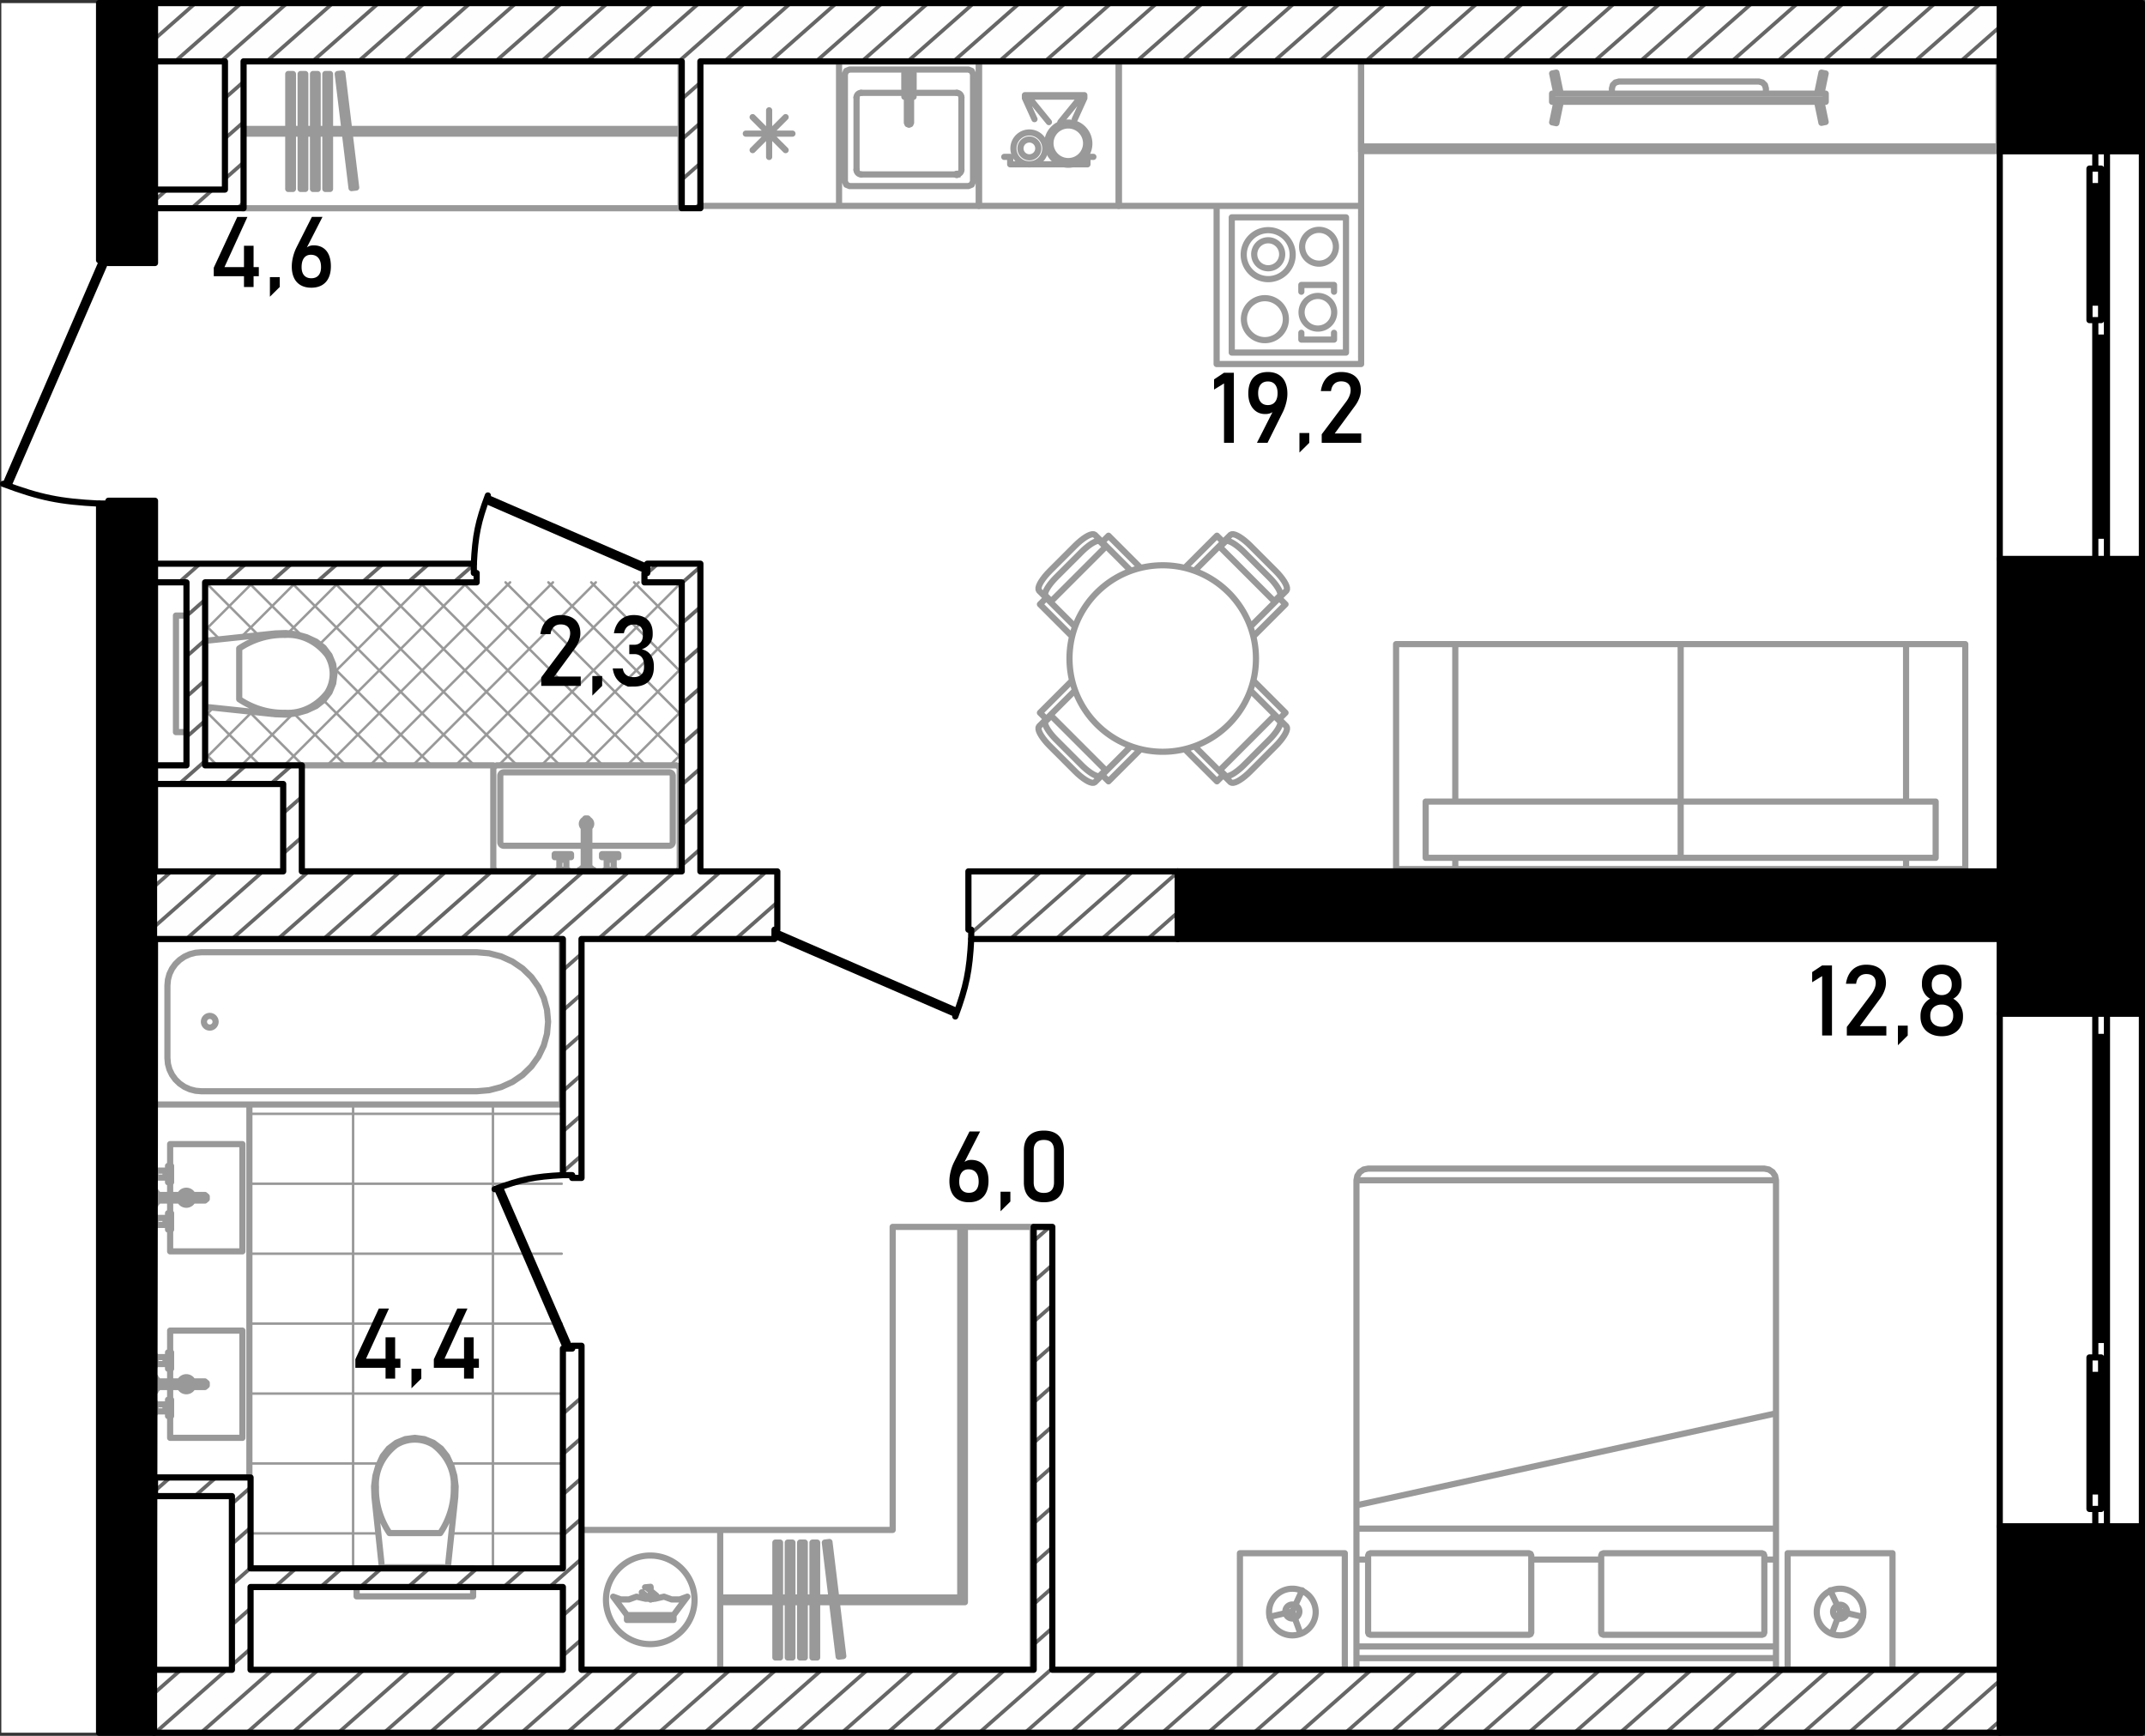 <svg xmlns="http://www.w3.org/2000/svg" viewBox="0 0 347.759 281.375"><rect x="0" y="0" width="347.759" height="281.375" fill="#333333" stroke="none"/><style>.st1{fill-rule:evenodd;clip-rule:evenodd;stroke:#999;stroke-width:.4}.st1,.st2,.st4{fill:none;stroke-linecap:round;stroke-linejoin:round;stroke-miterlimit:3}.st2{fill-rule:evenodd;clip-rule:evenodd;stroke:#999}.st4{stroke:#000}.st5,.st6,.st9{fill-rule:evenodd;clip-rule:evenodd}.st6,.st9{fill:none}.st6{stroke-linecap:round;stroke-linejoin:round;stroke:#000;stroke-miterlimit:3}.st9{stroke:#666;stroke-width:.6;stroke-miterlimit:22.926}</style><g id="_x33_"><g id="fon_1_"><path id="fon" fill-rule="evenodd" clip-rule="evenodd" fill="#fff" d="M.213.5h346.856v280.374H.213z"/></g><g id="mebel_2_"><path class="st1" d="M40.433 248.567h20.903m11.85 0h17.88m-50.634-11.336h21.065m11.526 0h18.043m-50.634-11.335h50.634M40.432 214.56h50.634m-50.634-11.336h50.634m-50.634-11.337h50.634m-50.634-11.336h50.634m-11.147 73.684V179.04m-22.672 75.195V179.04M110.205 136.366l.132-.132m-.132-6.815l.132-.132m-1.72-5.226l1.721-1.721m-8.669 1.721l8.668-8.668M94.722 124.061l15.615-15.615M87.775 124.061l22.562-22.562m-29.509 22.562l29.509-29.509m-36.456 29.509l29.662-29.662m-36.609 29.662l29.662-29.662m-36.608 29.662l29.661-29.662m-36.607 29.662l29.661-29.662m-36.608 29.662l29.661-29.662m-36.608 29.662l8.362-8.363m6.686-6.686l14.613-14.613m-35.744 28.798l7.815-7.815m10.928-10.929l10.053-10.054M33.065 116.25l1.532-1.532m12.061-12.061l8.258-8.258m-15.814 8.866l8.866-8.867m-14.903 7.958l7.957-7.957m-7.957 1.01l1.01-1.01m76.262.589l-.589-.589m.589 7.537l-7.537-7.537m7.537 14.483L95.853 94.399m14.484 21.43l-21.43-21.43m21.43 28.377L81.96 94.399m28.377 35.324l-.132-.132m-5.53-5.53L75.012 94.399m35.325 42.271l-.132-.132m-12.477-12.477L68.066 94.399m22.715 29.662L61.119 94.399m22.715 29.662L54.171 94.399M76.888 124.061L47.225 94.399M69.94 124.061L54.09 108.21m-5.123-5.123l-8.688-8.688m39.908 46.855l-.21-.21m-16.983-16.983l-10.552-10.552M41.903 102.97l-8.57-8.571m22.713 29.662l-8.382-8.382m-12.045-12.046l-2.554-2.554M49.1 124.061l-8.734-8.733M42.152 124.061l-9.088-9.088m2.141 9.088l-2.141-2.141"/><path class="st2" d="M324.019 24.494H220.673m0 0V9.947m0 0h103.346m0 0v14.547M324.019 23.739H220.673M272.346 24.494v-.755M48.056 102.828l1.645.469m0 0l1.552.718m0 0l1.23.968m0 0l.942 1.248m0 0l.594 1.448m0 0l.206 1.551m0 0l-.206 1.551m0 0l-.594 1.448m0 0l-.942 1.248m0 0l-1.23.967m0 0l-1.552.719m0 0l-1.645.469m0 0l-1.698.207m0 0l-1.709-.059m0 0l-11.584-1.223m0 0v-10.654m0 0l11.584-1.223m0 0l1.709-.059m0 0l1.698.207M38.785 113.347v-4.117M38.785 109.23v-4.116M53.939 109.23a5.747 5.747 0 01-.887 3.064M53.053 112.294c-1.724 2.217-4.238 3.413-6.83 3.248M46.223 115.542c-2.609.07-5.185-.69-7.437-2.195M38.785 105.114c2.253-1.505 4.828-2.266 7.437-2.195M46.223 102.918c2.592-.165 5.106 1.031 6.83 3.248M53.053 106.167c.57.889.881 1.961.887 3.063M33.065 113.878v-9.295m0 0h.188m-.001 0v9.295m0 0h-.188M33.065 99.784v18.893M28.529 99.784v18.893M33.065 99.784H28.53M33.065 118.677H28.53M80.543 141.254h29.096m0 0l.4-.166m0 0l.166-.4m0 0v-16.06m0 0l-.166-.4m0 0l-.4-.166m0 0H80.543m0 0l-.4.166m0 0l-.167.4m0 0v16.06m0 0l.167.4m0 0l.4.166M81.677 137.098h12.961m.906 0h12.961M109.071 136.531v-10.769M108.505 125.195H81.677M81.11 125.762v10.769M109.071 136.531a.567.567 0 01-.566.567M108.505 125.195c.312 0 .566.254.566.567M81.11 125.762c0-.313.254-.567.567-.567M81.677 137.098a.567.567 0 01-.567-.567M95.847 133.543a.755.755 0 01-.303.605v-1.17l-.074-.087a.751.751 0 01.377.652zm-1.21.604a.754.754 0 01.074-1.258l-.074.087v1.171zM95.544 140.725h-.907m0 0v-7.748m0 0l.256-.301m0 0h.395m0 0l.256.301m0 0v7.748M94.335 140.725h1.512m0 0v.264m0 0h-1.512m0 0v-.264M93.957 140.989h2.268m0 0v.265m0 0h-2.268m0 0v-.265M91.822 139.365v1.625m0 0h.095m0 0v.132m0 0h.283m0 0v.132m0 0h-1.89m0 0v-.132m0 0h.283m0 0v-.132m0 0h.095m0 0v-1.625m0 0h.322m0 0v-.416m0 0h-1.078m0 0v-.491m0 0h2.646m0 0v.491m0 0h-1.077m0 0v.416m0 0h.321M98.359 139.365v1.625m0 0h-.095m.001 0v.132m0 0h-.283m-.001 0v.132m0 0h1.89m0 0v-.132m0 0h-.284m0 0v-.132m0 0h-.094m0 0v-1.625m0 0h-.322m0 0v-.416m0 0h1.077m0 0v-.491m0 0h-2.645m0 0v.491m0 0h1.077m0 0v.416m0 0h-.321M91.01 138.949l.072-.072M91.501 138.949l-.072-.072M91.01 139.365h.491M90.689 140.989h1.134M91.917 141.122h-1.323M99.172 138.949l-.072-.072M98.681 138.949l.071-.072M99.172 139.365h-.491M99.493 140.989h-1.134M98.265 141.122h1.322M91.501 138.703a.246.246 0 11-.491 0 .246.246 0 01.491 0zM99.172 138.703a.246.246 0 11-.492 0 .246.246 0 01.492 0zM60.859 239.244l.468-1.645m0 0l.719-1.552m.001 0l.967-1.23m-.001 0l1.248-.943m.001 0l1.448-.593m-.001 0l1.551-.206m.001 0l1.551.206m-.001 0l1.448.593m0 0l1.248.943m0 0l.968 1.23m0 0l.718 1.552m0 0l.47 1.645m0 0l.207 1.698m0 0l-.06 1.709m0 0l-1.222 11.585m.001 0H61.933m0 0l-1.222-11.585m0 0l-.06-1.709m0 0l.208-1.698M71.377 248.514h-4.116M67.261 248.514h-4.116M67.261 233.36a5.738 5.738 0 013.063.887M70.324 234.247c2.217 1.723 3.413 4.238 3.248 6.829M73.572 241.076c.07 2.61-.689 5.185-2.195 7.437M63.145 248.514c-1.506-2.253-2.266-4.828-2.195-7.437M60.949 241.077c-.165-2.591 1.031-5.107 3.248-6.83M64.197 234.247a5.743 5.743 0 013.063-.887M71.908 254.236h-9.295m0 0v-.189m0-.001h9.295m0 0v.189M57.814 254.236h18.894M57.814 258.77h18.894M57.814 254.236v4.534M76.707 254.236v4.534M24.94 152.212h66.127m0 0v26.828m0 .001H24.94m0 0v-26.828M32.654 176.894l-.956-.082m0 0l-.929-.242m0 0l-.87-.395m0 0l-.786-.536m0 0l-.68-.662m0 0l-.55-.766m0 0l-.407-.847m0 0l-.248-.904m0 0l-.084-.932m0 0v-11.804m0 0l.084-.932m0 0l.248-.903m0 0l.407-.848m0 0l.55-.766m0 0l.68-.661m0 0l.786-.537m0 0l.87-.395m0 0l.929-.242m0 0l.956-.082m0 0H77.29m0 0l2.009.171m0 0l1.949.509m0 0l1.828.83m0 0l1.652 1.127m0 0l1.426 1.389m0 0l1.157 1.608m0 0l.853 1.78m0 0l.521 1.897m0 0l.176 1.957m0 0l-.176 1.957m0 0l-.521 1.897m0 0l-.853 1.78m0 0l-1.157 1.609m0 0l-1.426 1.389m0 0l-1.652 1.127m0 0l-1.828.83m0 0l-1.949.508m0 0l-2.009.171m0 0H32.654M34.953 165.626a.945.945 0 11-1.89 0 .945.945 0 011.89 0zM40.433 179.041v60.457M24.94 179.041v60.457M40.433 239.498H24.94M40.433 179.041H24.94M39.299 185.464v17.382M39.299 202.846H27.585M27.585 202.846v-3.533m0-2.645v-2.059m0-.909v-2.059m0-2.644v-3.533M27.585 185.464h11.714M39.299 215.693v17.382M39.299 233.075H27.585M27.585 233.075v-3.533m0-2.645v-2.061m0-.906v-2.059m0-2.645v-3.533M27.585 215.693h11.714M31.248 194.608a1.134 1.134 0 01-2.079 0h2.079zm-2.078-.908a1.134 1.134 0 012.077 0H29.17zM31.248 224.837a1.133 1.133 0 01-2.079 0h2.079zm-2.079-.907a1.133 1.133 0 012.079 0h-2.079zM25.469 194.608v-.907m0 0h7.748m0 0l.301.256m0 0v.395m0 .001l-.301.256m0-.001h-7.748M25.469 193.399v1.512m0 0h-.264m0 0v-1.512m0 0h.264M25.205 193.021v2.268m0 0h-.266m0 0v-2.268m0 0h.266M26.829 190.887h-1.624m0 0v.094m0 0h-.133m0 0v.283m0 0h-.133m0 0v-1.889m0 0h.133m0 0v.283m0 0h.133m0 0v.095m0 0h1.624m0 0v.322m0 0h.416m0 0v-1.078m0 0h.491m0 0v2.645m0 0h-.491m0 0v-1.076m0 0h-.416m0 0v.321M26.829 197.424h-1.624m0 0v-.094m0-.001h-.133m0 0v-.284m0 0h-.133m0 0v1.889m0 0h.133m0 0v-.283m0 .001h.133m0 0v-.094m0-.001h1.624m0 0v-.322m0 0h.416m0 0v1.077m0 .001h.491m0 0v-2.644m0-.001h-.491m0 0v1.076m0 0h-.416m0 0v-.321M25.469 224.837v-.907m0 0h7.748m0 0l.301.256m0 .001v.395m0-.001l-.301.256m0 0h-7.748M25.469 223.628v1.511m0 .001h-.264m0 0v-1.511m0-.001h.264M25.205 223.251v2.267m0-.001h-.266m0 0v-2.267m0 .001h.266M26.829 221.115h-1.624m0 0v.095m0 0h-.133m0 0v.283m0 0h-.133m0 0v-1.889m0 0h.133m0 0v.283m0 0h.133m0 0v.095m0 0h1.624m0 0v.321m0 0h.416m0 0v-1.077m0 0h.491m0 0v2.645m0 0h-.491m0 0v-1.077m0 0h-.416m0 0v.321M26.829 227.653h-1.624m0 0v-.094m0-.001h-.133m0 0v-.284m0 0h-.133m0 0v1.89m0 .001h.133m0 0v-.284m0-.001h.133m0 0v-.094m0 0h1.624m0 0v-.322m0 0h.416m0 0v1.077m0 .001h.491m0 0v-2.645m0 0h-.491m0 0v1.077m0-.001h-.416m0 0v-.321M27.245 190.074l.072.072M27.245 190.565l.072-.072M26.829 190.074v.491M25.205 189.753v1.134M25.072 190.981v-1.323M27.245 198.236l.072-.072M27.245 197.745l.072.072M26.829 198.236v-.491M25.205 198.557v-1.134M25.072 197.329v1.322M27.245 220.303l.072.072M27.245 220.794l.072-.072M26.829 220.303v.491M25.205 219.982v1.133M25.072 221.21v-1.322M27.245 228.465l.072-.072M27.245 227.974l.072.072M26.829 228.465v-.491M25.205 228.786v-1.134M25.072 227.558v1.322M27.736 190.319a.246.246 0 11-.492 0 .246.246 0 01.492 0zM27.736 197.99a.246.246 0 11-.492 0 .246.246 0 01.492 0zM27.736 220.549a.246.246 0 11-.491-.001.246.246 0 01.491.001zM27.736 228.219c0 .135-.11.246-.246.246a.246.246 0 010-.492c.136 0 .246.11.246.246zM48.746 124.062h31.229m0 0v17.192m0 0H48.746m0 0v-17.192M199.701 35.234v21.917m0 0h18.516m0 0V35.234m0 0h-18.516M210.981 46.192h5.299M216.28 46.192v1.096M210.981 46.192v1.096M210.981 55.046h5.299M216.28 53.95v1.096M210.981 53.95v1.096M216.587 39.946a2.74 2.74 0 11-5.479 0 2.74 2.74 0 015.479 0zM209.576 41.217a3.969 3.969 0 11-7.937-.001 3.969 3.969 0 017.937.001z"/><path class="st2" d="M207.875 41.217a2.268 2.268 0 11-4.536 0 2.268 2.268 0 014.536 0zM216.307 50.619a2.645 2.645 0 11-5.29 0 2.645 2.645 0 015.29 0zM208.472 51.737a3.4 3.4 0 11-6.801 0 3.4 3.4 0 016.801 0zM197.246 33.374V59.01M220.673 33.374V59.01M197.246 33.374h23.427M197.246 59.01h23.427M309.022 140.876v-1.823m0 0h-73.084m0 0v1.823m0 0h73.084M309.022 104.413H272.48m0 0v25.524m0 0h36.542m0 0v-25.524M272.48 104.413h-36.542m0 0v25.524m0 0h36.542m0 0v-25.524M235.938 104.413h-9.598m.001 0v36.463m0 0h9.598m-.001 0v-1.823m0-9.116v-25.524M318.62 104.413h-9.598m0 0v25.524m0 9.116v1.823m0 0h9.598m0 0v-36.463M272.48 139.053v-9.116m0 0h-41.34m0 0v9.116m0 0h41.341M272.48 139.053v-9.116m0 0h41.341m0 0v9.116m0 0H272.48M220.673 33.374h-39.298m0 0V9.947m0 0h39.298m0 0v23.427M113.36 33.374h22.672m-.001 0V9.947m0 0H113.36m0 0v23.427M124.696 17.882v7.558M122.023 18.989l5.345 5.343M120.917 21.661h7.558M122.023 24.332l5.345-5.343M157.003 30.162h-19.271m0 0l-.534-.221m0 0l-.221-.535m0 0V12.025m0 0l.221-.534m0 0l.534-.222m0 0h19.271m0 0l.534.222m0 0l.222.534m0 0v17.381m0 0l-.222.535m0 0l-.534.221M158.703 33.374h-22.672M158.703 9.947h-22.672M158.703 33.374V9.947M136.031 33.374V9.947M155.114 28.273h-15.493M138.865 27.517V15.804M139.621 15.048h15.493M155.869 15.804v11.713"/><path d="M155.114 28.273h.108a.108.108 0 00-.216 0 .108.108 0 00.216 0h-.108z" fill-rule="evenodd" clip-rule="evenodd" fill="#999" stroke="#999" stroke-miterlimit="10"/><path class="st2" d="M139.621 28.273a.756.756 0 01-.756-.756M138.865 15.804c0-.417.339-.756.756-.756M155.114 15.048c.417 0 .755.338.755.756M155.869 27.517a.756.756 0 01-.755.756M147.708 19.88l-.101.24m0 0l-.24.099m0 0l-.24-.1m0 .001l-.1-.24m0-.001v-7.477m0 .001l.1-.24m0-.001l.24-.1m0 0l.241.1m0 0l.1.24m0 .001v7.478M148.122 14.33h-.414m0 0v-1.927m0 0l-.1-.241m0 0l-.241-.1m0 0l-.24.1m0 0l-.1.241m0 0v1.927m0 0h-.414m0 0v-2.457m0 0h1.509m0 0v2.457M148.111 15.69h-.403m0 0v-1.323m0 .001h.403m0 0v1.323M146.623 15.69v-1.323m0 .001h.404m0 0v1.323m0-.001h-.404M181.375 33.374h-22.672M181.375 9.947h-22.672M181.375 33.374V9.947M158.703 33.374V9.947M112.604 259.336a7.18 7.18 0 11-14.36-.001 7.18 7.18 0 0114.36.001zM176.607 23.224a3.412 3.412 0 11-6.823 0 3.412 3.412 0 016.823 0z"/><path class="st2" d="M176.086 23.224a2.89 2.89 0 11-5.78 0 2.89 2.89 0 015.78 0zM169.467 24.056a2.58 2.58 0 11-5.16 0 2.58 2.58 0 015.16 0z"/><path class="st2" d="M168.333 24.056a1.445 1.445 0 11-2.89 0 1.445 1.445 0 012.89 0zM213.305 261.226a3.78 3.78 0 11-7.558-.002 3.78 3.78 0 017.558.002z"/><path class="st2" d="M210.66 261.226a1.134 1.134 0 11-2.269 0 1.134 1.134 0 012.269 0zM302.102 261.226a3.78 3.78 0 11-7.558-.002 3.78 3.78 0 017.558.002z"/><path class="st2" d="M299.457 261.226a1.134 1.134 0 11-2.267.001 1.134 1.134 0 012.267-.001zM251.629 16.202v-1.02m0 0h44.37m0 0v1.02m0 0h-44.37M253.033 15.183l-.709-3.41m0 0l-.68.141m0 0l.68 3.269m0 0h.709M261.331 15.183v-.833m0 0l.151-.566m0 0l.415-.415m0 0l.568-.152m0 0h22.699m0 0l.566.152m0 0l.415.415m0 0l.152.566m0 0v.833m0 0h-24.966M253.033 16.559l-.709 3.411m0 0l-.68-.142m0 0l.68-3.269m0 0h.709M294.595 15.183l.709-3.41m0 0l.681.141m0 0l-.681 3.269m0 0h-.709M294.595 16.5l.709 3.41m0 0l.681-.141m0 0l-.681-3.269m0 0h-.709M251.629 16.5v-.298m0 0h44.37m0 0v.298m0 0h-44.37M39.299 33.752V9.947m0 0h71.038m0 0v23.805m0 0H39.299M110.337 20.905v.756m0 0H39.299m0 0v-.756m0 0h71.038M46.735 30.626V12m0 0h.756m0 0v18.626m0 0h-.756M48.74 30.626V12m0 0h.756m0 0v18.626m0 0h-.756M50.745 30.626V12m0 0h.756m0 0v18.626m0 0h-.756M52.75 30.626V12m0 0h.755m0 0v18.626m0 0h-.755M56.995 30.49l-2.241-18.491m0 0l.751-.091m0 0l2.241 18.491m0 0l-.751.091M116.761 270.672V248m0 0h27.962m0 0v-49.122m0 0h22.672m0 0v71.794m0 0h-50.634M155.681 258.959l.756.755m0-.001h-39.676m0 0v-.755m0 .001h38.92M125.709 268.679v-18.626m0 0h.756m0 0v18.626m0 0h-.756M127.714 268.679v-18.626m0 0h.756m0 0v18.626m0 0h-.756M129.719 268.679v-18.626m0 0h.755m0 0v18.626m0 0h-.755M131.723 268.679v-18.626m0 0h.756m0 0v18.626m0 0h-.756M135.969 268.544l-2.241-18.491m0 0l.75-.091m0 0l2.241 18.491m0 0l-.75.091M111.433 258.82l-1.232.449m0 0h-1.313m0 0l-1.233-.449m0 0l-1.473.342m0 0h-1.513m0 0l-1.473-.342m0 0l-1.235.45m0 0h-1.313m0 0l-1.236-.45m0 0l2.232 2.987m0 0h7.558m0 0l2.231-2.987M109.201 262.069h-7.558m0 0v-.262m0 0h7.558m0 0v.262M109.201 262.593h-7.558m0 0v-.262m0 0h7.558m0 0v.262M104.581 257.305l.892-.085m0 0l.021.226m0 0l-.477.045m0 0l1.383 1.143m0 0l-.126.152m0 0l-.641-.53m0 0l-.068.081m0 0l.74.611m0 0l-.12.146m0 0l-.741-.611m0 0l-.08.098m0 0l.602.496m0 0l-.108.13m0 0l-.601-.496m0 0l-.081.097m0 0l.415.343m0 0l-.115.139m0 0l-1.423-1.174M116.761 248H94.089m0 0v22.672m0 0h22.672m0 0V248M219.917 191.321h68.016m0 0v75.573m0 0h-68.016m0 0v-75.573M221.807 189.432h64.236m0 0l.724.144m0 0l.612.409m0 0l.41.613m0 0l.144.723m0 0h-68.016m0 0l.144-.723m0 0l.41-.613m0 0l.613-.409m0 0l.723-.144M219.917 270.672h68.016m0 0v-3.778m0 0h-68.016m0 0v3.778M287.933 270.672h-68.016m0 0v-1.889m0 0h68.016m0 0v1.889M289.822 270.672h17.004m0 0v-18.893m0 0h-17.004m0 0v18.893M218.028 270.672h-17.004m0 0v-18.893m0 0h17.004m0 0v18.893M259.971 265.004h25.695m0 0l.267-.11m0 0l.11-.267m0 0v-12.47m0 0l-.11-.267m0 0l-.267-.111m0 0h-25.695m0 0l-.268.111m0 0l-.11.267m0 0v12.47m0 0l.11.267m0 0l.268.11M247.879 265.004h-25.694m0 0l-.268-.11m0 0l-.11-.267m0 0v-12.47m0 0l.11-.267m0 0l.268-.111m0 0h25.694m0 0l.268.111m0 0l.11.267m0 0v12.47m0 0l-.11.267m0 0l-.268.11M219.917 252.803h1.89M248.257 252.803h11.336M286.043 252.803h1.89M219.917 247.793h68.016m0 0v-18.686m0 0l-68.016 14.908m0 0v3.778M177.265 25.431h-.963m0 0v1.205m0 0h-12.524m0 0v-1.205m0 0h-.963M175.801 15.426h-9.634m0 0v.478m0 0h.723m0 0v-.237m0 0h8.188m0 0v.237m0 0h.723m0 0v-.478M175.801 15.904l-.047.104m-.048.103l-.047.103m-.046.103l-.047.103m-.048.103l-.047.103m-.047.103l-.047.103m-.048.103l-.047.103m-.046.103l-.048.103m-.047.103l-.047.104m-.047.102l-.048.104m-.047.103l-.047.103m-.047.103l-.047.104m-.047.102l-.047.104m-.048.103l-.047.103m-.047.103l-.046.103m-.048.103l-.047.103m-.047.103l-.048.103m-.047.103l-.048.103M166.167 15.904l.048.104m.047.103l.047.103m.046.103l.048.103m.047.103l.047.103m.048.103l.047.103m.047.103l.047.103m.047.103l.047.103m.047.103l.048.104m.047.102l.047.104m.047.103l.047.103m.047.103l.047.104m.047.102l.048.104m.047.103l.047.103m.047.103l.047.103m.047.103l.048.103m.047.103l.047.103m.047.103l.048.103M175.801 15.904h-.077m-.114 0h-.114m-.113 0h-.113m-.114 0h-.078m0 0l-.041.052m-.072.088l-.071.088m-.072.088l-.071.088m-.071.088l-.072.088m-.072.088l-.071.088m-.071.088l-.072.088m-.071.088l-.071.088m-.072.088l-.072.088m-.071.088l-.071.088m-.072.088l-.071.088m-.071.088l-.072.088m-.072.088l-.071.088m-.072.088l-.071.088m-.072.088l-.071.088m-.071.088l-.072.088m-.071.088l-.072.088m-.071.088l-.072.088m-.071.088l-.071.088m-.072.088l-.071.088m-.072.088l-.071.088m-.072.088l-.071.088m-.071.088l-.073.088m-.071.088l-.041.052M166.167 15.904h.078m.113 0h.114m.113 0h.113m.114 0h.078m0 0l.042.052m.071.088l.071.088m.072.088l.071.088m.072.088l.071.088m.072.088l.071.088m.071.088l.072.088m.072.088l.071.088m.071.088l.072.088m.071.088l.071.088m.072.088l.072.088m.071.088l.071.088m.072.088l.072.088m.071.088l.071.088m.072.088l.071.088m.071.088l.072.088m.072.088l.071.088m.071.088l.072.088m.071.088l.072.088m.072.088l.071.088m.071.088l.071.088m.072.088l.071.088m.072.088l.072.088m.071.088l.042.052M155.681 198.878h.756m0 0v60.836m0 0l-.756-.755m0 0v-60.081M205.847 262.086l3.68-.86m0 0l1.583-3.431m0 0l-1.583 3.431m0 0l1.305 3.545M302.003 262.086l-3.679-.86m0 0l-1.584-3.431m0 0l1.584 3.431m0 0l-1.306 3.545M206.808 92.556l-4.109-4.109m0-.001l-.426-.407m0 0l-.43-.371m0 0l-.424-.328m0 0l-.403-.276m0 .001l-.017-.009m0-.001l-.375-.216m0 0l-.332-.147m0 0l-.025-.008m0 0l-.281-.075m0 .001l-.028-.004m0-.001l-.22.002m0 0l-.03.002m0 .001l-.029.007m0-.001l-.027.013m0 0l-.154.078m0 0l-.024.018m0 .001l-.012.01m0-.001l-1.133 1.134m0 .001l-1.03-1.029m0-.001l-5.217 5.217m11.115 11.117l5.217-5.218m0 0l-1.029-1.029m0 0l1.134-1.134m0-.001l.011-.011m0 0l.017-.025m0 0l.078-.154m0 .001l.013-.027m0 0l.008-.029m0-.001l.002-.029m0 0l.001-.221m0 0l-.003-.028m0 .001l-.075-.281m0-.001l-.008-.025m0 0l-.148-.332m0 .001l-.214-.376m0-.001l-.011-.016m0 0l-.276-.404m0 .001l-.328-.423m0-.001l-.371-.429m0 0l-.407-.427M197.661 88.538l9.057 9.057M197.784 88.661l.897-.898M206.593 97.471l.898-.898M202.72 101.591l4.665-4.664M193.664 92.534l4.664-4.663M201.67 89.469l4.117 4.117M198.681 87.764c.354-.354 1.691.409 2.988 1.706M205.786 93.585c1.296 1.296 2.06 2.634 1.705 2.988M170.21 120.937l4.108 4.108m0 0l.427.408m0 0l.43.371m0 0l.423.328m0 0l.404.275m0 0l.016.011m0 0l.376.215m0 0l.332.147m0 0l.024.008m0 0l.281.075m0 0l.029.003m0 0l.22-.001m0 0l.03-.002m0 0l.028-.008m0 0l.027-.012m0 0l.154-.078m0 0l.025-.018m0 0l.011-.011m0 0l1.134-1.133m0 0l1.029 1.029m0 0l5.219-5.218M173.82 110.32l-5.216 5.217m0 0l1.029 1.029m0 0l-1.135 1.134m0 0l-.01.011m0 0l-.017.025m0 0l-.078.153m0 0l-.013.027m0 0l-.008.03m0 0l-.002.029m0 0l-.001.221m0 0l.003.027m0 0l.074.282m0 0l.009.025m0 0l.147.332m0 0l.215.375m0 0l.01.016m0 0l.276.404m0 0l.329.424m0 0l.371.429m0 0l.407.427M179.357 124.955l-9.057-9.057M179.234 124.831l-.898.898M170.424 116.021l-.897.897M174.297 111.902l-4.664 4.664M183.354 120.958l-4.664 4.664M175.348 124.024l-4.117-4.117M178.336 125.729c-.354.354-1.692-.409-2.988-1.705M171.231 119.907c-1.296-1.296-2.06-2.634-1.705-2.988M174.318 88.446l-4.108 4.109m0 .001l-.408.427m0-.001l-.371.429m0 .001l-.329.423m0 0l-.275.404m0-.001l-.01.016m0 .001l-.216.376m0 0l-.146.332m0-.001l-.009.025m0 .001l-.074.281m0 0l-.003.028m0 0l.001.221m0-.001l.002.029m0 .001l.008.029m0 0l.012.027m0 0l.078.154m0-.001l.018.024m0 .001l.01.012m0-.001l1.134 1.133m0 0l-1.029 1.03m0 .001l5.217 5.217m11.115-11.115l-5.218-5.217m0 0l-1.028 1.029m0 0l-1.135-1.134m0-.001l-.01-.01m0 .001l-.026-.018m0 0l-.153-.078m0-.001l-.027-.013m0 .001l-.029-.007m0 0l-.029-.002m0 0l-.221-.002m0 0l-.028.004m0 0l-.281.075m0-.001l-.025.008m0 .001l-.332.147m0-.001l-.376.215m0 .001l-.015.01m0 0l-.405.276m0 0l-.423.328m0 0l-.429.371m0 0l-.427.407M170.301 97.594l9.056-9.057M170.424 97.471l-.897-.898M179.234 88.661l-.898-.898M183.354 92.534l-4.664-4.663M174.297 101.59l-4.664-4.663M171.231 93.585l4.117-4.117M169.526 96.573c-.354-.354.409-1.692 1.705-2.988M175.347 89.468c1.297-1.296 2.635-2.059 2.988-1.705M202.699 125.046l4.109-4.108m0 0l.408-.427m0 0l.371-.43m0 0l.328-.424m0 0l.275-.403m0 0l.011-.017m0 0l.215-.375m0 0l.147-.332m0 0l.008-.024m0 0l.075-.282m0 0l.003-.028m0 0l-.001-.22m0 0l-.002-.03m0 0l-.008-.029m0 0l-.012-.027m0 0l-.078-.154m0 0l-.018-.024m0 0l-.011-.012m0 0l-1.133-1.133m0 0l1.029-1.03m0 0l-5.218-5.218m-11.116 11.115l5.219 5.218m0 0l1.029-1.029m0 0l1.134 1.134m0 0l.011.011m0 0l.025.017m0 0l.153.078m0 0l.027.013m0 0l.03.008m0 0l.029.002m0 0l.221.001m0 0l.027-.003m0 0l.281-.075m0 0l.026-.008m0 0l.332-.148m0 0l.375-.214m0 0l.016-.011m0 0l.404-.276m0 0l.424-.328m0 0l.429-.371m0 0l.426-.407M206.717 115.898l-9.056 9.057M206.593 116.021l.898.897M197.784 124.831l.897.898M193.664 120.958l4.664 4.664M202.72 111.901l4.665 4.665M205.787 119.907l-4.117 4.117M207.492 116.919c.354.354-.409 1.691-1.705 2.987M201.67 124.023c-1.296 1.296-2.634 2.06-2.988 1.705M203.623 106.746c0 8.348-6.767 15.114-15.114 15.114-8.348 0-15.115-6.766-15.115-15.114 0-8.347 6.767-15.114 15.115-15.114 8.347 0 15.114 6.767 15.114 15.114z"/></g><g id="walls"><path class="st4" d="M339.701 24.494h-15.492M347.259 24.494h-5.668M341.591 24.494h-1.89M339.701 90.621h-15.492M347.259 90.621h-5.668M341.591 90.621h-1.89M347.259 90.621V24.495M324.209 90.621V24.495M339.701 90.621v-3.779M339.701 86.842h1.89M341.591 86.842v3.779M341.591 52.834v1.89M341.591 54.724h-1.89M339.701 54.724v-1.89M340.645 86.842V54.724M339.701 86.842V54.724M341.591 54.724v32.118M339.701 52.834v-.944M339.701 51.89h.944M340.645 51.89v-.945M340.645 50.945h.945M341.591 50.945v1.889M341.591 24.494v3.779M341.591 28.273h-.945M340.645 28.273v-.944M340.645 27.329h-.944M339.701 27.329v-2.834M341.591 28.273v22.672M338.757 49.056V30.162M338.757 51.89v-2.834M338.757 49.056h1.889M340.645 49.056v2.834M340.645 51.89h-1.889M340.645 27.329v2.833M340.645 30.162h-1.889M338.757 30.162v-2.833M338.757 27.329h1.889M340.645 30.162v18.894M338.757 49.056V30.162M339.701 49.056V30.162M341.591 90.621h-1.89M341.591 90.621h-1.89M347.259 90.621h-5.668M339.701 90.621h-15.492M341.591 24.494h-1.89M341.591 24.494h-1.89M347.259 24.494h-5.668M339.701 24.494h-15.492M347.259 90.621h-23.05"/><g><path class="st4" d="M339.701 247.434h-15.492M347.259 247.434h-5.668M341.591 247.434h-1.89M339.701 164.304h-15.492M347.259 164.304h-5.668M341.591 164.304h-1.89M347.259 164.304v83.13M324.209 164.304v83.13M339.701 164.304v3.778M339.701 168.082h1.89M341.591 168.082v-3.778M341.591 219.094v-1.89M341.591 217.204h-1.89M339.701 217.204v1.89M340.645 168.082v49.122M339.701 168.082v49.122M341.591 217.204v-49.122M339.701 219.094v.945M339.701 220.039h.944M340.645 220.039v.945M340.645 220.984h.945M341.591 220.984v-1.89M341.591 247.434v-3.778M341.591 243.656h-.945M340.645 243.656v.944M340.645 244.6h-.944M339.701 244.6v2.834M341.591 243.656v-22.672M338.757 222.873v18.893M338.757 220.039v2.834M338.757 222.873h1.889M340.645 222.873v-2.834M340.645 220.039h-1.889M340.645 244.6v-2.834M340.645 241.766h-1.889M338.757 241.766v2.834M338.757 244.6h1.889M340.645 241.766v-18.893M338.757 222.873v18.893M339.701 222.873v18.893M341.591 164.304h-1.89M341.591 164.304h-1.89M347.259 164.304h-5.668M339.701 164.304h-15.492M341.591 247.434h-1.89M341.591 247.434h-1.89M347.259 247.434h-5.668M339.701 247.434h-15.492M347.259 247.434h-23.05"/></g><g><path class="st4" d="M154.876 164.771c1.794-4.811 2.319-7.431 2.581-12.558"/><path class="st5" d="M154.838 164.871l.6-1.388-29.418-12.782h-.453v1.511z"/><g><path class="st5" d="M.409 78.373l1.382.614 15.782-36.355v-.454h-1.512z"/><path class="st6" d="M79.096 80.314c-1.604 4.296-2.04 6.483-2.275 11.062"/><path class="st5" d="M79.131 80.218l-.515 1.424 25.865 11.246h.453l.001-1.512z"/></g><g><path class="st6" d="M80.189 192.765c4.334-1.611 6.454-2.039 11.067-2.276"/><path class="st5" d="M80.097 192.799l11.159 25.804h1.511v-.454l-11.283-25.95z"/></g></g><path d="M347.259 280.875h-23.05v-33.441h23.05v33.441h0zm-331.198 0V82.685h0v-1.058h1.511v-.453h7.558V141.254h-.157v10.958h.157c0 42.887-.157 85.974-.157 128.663h-8.912 0zM324.208.5h23.05v23.994h-23.05V.5h0zM25.131 9.947v32.685h-7.558v-.454h-1.511V41.12h0V.5h9.069v9.447h0zM324.208 90.62h23.05v73.684h-23.05v-12.092H190.933v-10.958h133.275V90.62z" fill-rule="evenodd" clip-rule="evenodd" stroke="#000" stroke-linecap="round" stroke-linejoin="round" stroke-miterlimit="3"/><path d="M25.131.5v9.447h11.337v20.782H25.131v3.023h14.358l.001-23.805h71.038v23.805h3.023V9.947h210.658V.5H25.131zm80.862 90.876h7.558v49.878h12.469v9.447h-.453v1.511H94.279l.001 38.731h-1.513v-.453h-1.51l-.001-38.278H24.974v-10.958h20.939v-14.17H25.131v-3.023h5.101V94.399h-5.101v-3.023h51.691v1.512h.454v1.511H33.255v29.662h15.681v3.023h-.001v14.17h61.593V94.399H104.481v-1.511h.453v-1.512H105.993zM24.974 280.875v-10.203H37.6v-28.151H25.131v-3.022h15.492v14.736h50.634l.001-35.632h1.51v-.454h1.513l-.001 52.523h73.306v-71.794h3.022v71.794h153.601v10.203H24.974zm66.282-10.203v-13.414H40.622v13.414h50.634zm99.677-129.418v10.958h-33.475v-1.511h-.453v-9.447h33.928z" fill-rule="evenodd" clip-rule="evenodd" fill="#fefefe"/><g><path class="st9" d="M31.853.363l-6.52 5.74M39.273.363l-10.72 9.45M46.703.363l-10.73 9.45M39.693 13.073l-3.03 2.67M54.123.363l-10.73 9.45M39.693 19.613l-3.03 2.67M27.233 30.593l-1.9 1.67M61.553.363l-10.73 9.45M34.653 30.593l-3.44 3.03M39.693 26.153l-3.03 2.67M68.973.363l-10.73 9.45M39.693 32.693l-1.05.93M76.393.363l-10.73 9.45M83.813.363l-10.73 9.45M91.233.363l-10.73 9.45M98.653.363l-10.72 9.45M106.083.363l-10.73 9.45M113.503.363l-10.73 9.45M120.923.363l-10.72 9.45M113.753 13.213l-3.03 2.67M128.343.363l-10.73 9.45M113.753 19.753l-3.03 2.67M32.603 91.243l-3.43 3.02M135.763.363l-10.72 9.45M113.753 26.293l-3.03 2.67M40.023 91.243l-3.42 3.02M33.453 97.033l-3.02 2.66M143.193.363l-10.73 9.45M33.453 103.573l-3.02 2.66M47.453 91.243l-3.43 3.02M113.753 32.833l-.89.79M150.613.363l-10.73 9.45M33.453 110.113l-3.02 2.66M54.873 91.243l-3.43 3.02M158.033.363l-10.72 9.45M33.453 116.653l-3.02 2.66M62.293 91.243l-3.43 3.02M165.463.363l-10.73 9.45M33.453 123.183l-4.28 3.77M69.713 91.243l-3.43 3.02M172.873.363l-10.73 9.45M40.033 123.923l-3.43 3.03M77.023 91.343l-3.32 2.92M180.303.363l-10.73 9.45M47.463 123.923l-3.44 3.03M27.933 141.123l-2.76 2.43M187.723.363l-10.73 9.45M49.133 128.993l-3.02 2.66M35.363 141.123l-10.19 8.97M195.143.363l-10.72 9.45M49.133 135.533l-3.02 2.66M42.783 141.123l-12.44 10.96M202.573.363l-10.73 9.45M50.203 141.123l-12.44 10.96M105.113 92.753l-.43.38M106.833 91.243l-1.7 1.49M209.993.363l-10.73 9.45M57.633 141.123l-12.44 10.96M113.753 91.683l-3.03 2.67M217.413.363l-10.72 9.45M65.043 141.123l-12.44 10.96M113.753 98.213l-3.03 2.67M224.833.363l-10.73 9.45M72.473 141.123l-12.44 10.96M113.753 104.753l-3.03 2.67M232.253.363l-10.72 9.45M79.893 141.123l-12.44 10.96M113.753 111.293l-3.03 2.67M239.683.363l-10.73 9.45M87.313 141.123l-12.44 10.96M113.753 117.833l-3.03 2.67M247.103.363l-10.73 9.45M94.743 141.123l-12.45 10.96M113.753 124.373l-3.03 2.67M254.523.363l-10.72 9.45M102.163 141.123l-12.44 10.96M113.753 130.913l-3.03 2.67M261.953.363l-10.73 9.45M109.583 141.123l-12.45 10.96M94.483 154.423l-3.03 2.67M113.753 137.443l-3.03 2.67M269.363.363l-10.73 9.45M94.483 160.963l-3.03 2.67M117.003 141.123l-12.44 10.96M276.793.363l-10.73 9.45M94.483 167.503l-3.03 2.67M124.423 141.123l-12.44 10.96M284.213.363l-10.73 9.45M94.483 174.043l-3.03 2.67M126.223 146.083l-6.81 6M291.633.363l-10.72 9.45M94.483 180.583l-3.03 2.66M27.753 239.363l-2.42 2.13M299.063.363l-10.73 9.45M35.173 239.363l-3.43 3.02M94.483 187.123l-3.03 2.66M306.483.363l-10.73 9.45M40.823 240.933l-3.02 2.66M313.903.363l-10.72 9.45M40.823 247.463l-3.02 2.66M321.323.363l-10.73 9.45M324.403 4.183l-6.39 5.63M40.823 254.003l-3.02 2.66M168.963 141.123l-11.31 9.96M48.133 254.103l-3.43 3.02M29.473 270.543l-4.3 3.78M40.823 260.543l-3.02 2.66M176.383 141.123l-12.44 10.96M55.553 254.103l-3.43 3.02M40.823 267.083l-3.02 2.66M36.893 270.543l-11.58 10.2M183.803 141.123l-12.44 10.96M94.483 226.353l-3.03 2.66M44.313 270.543l-11.58 10.2M191.133 141.203l-12.35 10.88M191.133 147.743l-4.92 4.34M51.743 270.543l-11.58 10.2M94.483 232.893l-3.03 2.66M59.153 270.543l-11.58 10.2M94.483 239.423l-3.03 2.67M85.243 254.103l-3.43 3.02M77.493 254.103l-3.43 3.02M69.743 254.103l-3.43 3.02M61.993 254.103l-3.43 3.02M66.583 270.543l-11.58 10.2M94.483 245.963l-3.03 2.67M74.003 270.543l-11.58 10.2M94.483 252.503l-5.25 4.62M81.423 270.543l-11.58 10.2M94.483 259.043l-3.03 2.67M170.353 198.743l-2.57 2.26M88.843 270.543l-11.57 10.2M94.483 265.583l-3.03 2.66M96.273 270.543l-11.58 10.2M170.803 204.883l-3.02 2.66M103.683 270.543l-11.58 10.2M170.803 211.423l-3.02 2.66M111.113 270.543l-11.58 10.2M170.803 217.963l-3.02 2.66M118.533 270.543l-11.58 10.2M170.803 224.503l-3.02 2.66M125.963 270.543l-11.58 10.2M170.803 231.043l-3.02 2.66M133.383 270.543l-11.58 10.2M170.803 237.583l-3.02 2.66M140.803 270.543l-11.58 10.2M170.803 244.113l-3.02 2.66M148.233 270.543l-11.58 10.2M170.803 250.653l-3.02 2.66M155.643 270.543l-11.58 10.2M170.803 257.193l-3.02 2.66M163.063 270.543l-11.57 10.2M170.803 263.733l-3.02 2.66M170.803 270.273l-11.89 10.47M177.913 270.543l-11.58 10.2M185.333 270.543l-11.57 10.2M192.763 270.543l-11.58 10.2M200.173 270.543l-11.58 10.2M207.603 270.543l-11.58 10.2M215.023 270.543l-11.58 10.2M222.443 270.543l-11.57 10.2M229.873 270.543l-11.58 10.2M237.293 270.543l-11.58 10.2M244.723 270.543l-11.58 10.2M252.133 270.543l-11.58 10.2M259.553 270.543l-11.58 10.2M266.983 270.543l-11.58 10.2M274.403 270.543l-11.58 10.2M281.823 270.543l-11.57 10.2M289.253 270.543l-11.58 10.2M296.663 270.543l-11.58 10.2M304.093 270.543l-11.58 10.2M311.513 270.543l-11.58 10.2M318.933 270.543l-11.57 10.2M324.403 272.263l-9.62 8.48M324.403 278.803l-2.2 1.94"/></g><path class="st6" d="M.5 78.431c6.024 2.247 9.148 2.875 15.57 3.202"/><path d="M25.131.5v9.447h11.337v20.782H25.131v3.023h14.358l.001-23.805h71.038v23.805h3.023V9.947h210.658V.5H25.131h0zm80.862 90.876h7.558v49.878h12.469v9.447h-.453v1.511H94.279l.001 38.731h-1.513v-.453h-1.51l-.001-38.278H24.974v-10.958h20.939v-14.17H25.131v-3.023h5.101V94.399h-5.101v-3.023h51.691v1.512h.454v1.511H33.255v29.662h15.681v3.023h-.001v14.17h61.593V94.399H104.481v-1.511h.453v-1.512H105.993zM24.974 280.875v-10.203H37.6v-28.151H25.131v-3.022h15.492v14.736h50.634l.001-35.632h1.51v-.454h1.513l-.001 52.523h73.306v-71.794h3.022v71.794h153.601v10.203H24.974h0zm66.282-10.203v-13.414H40.622v13.414h50.634zm99.677-129.418v10.958h-33.475v-1.511h-.453v-9.447h33.928z" fill-rule="evenodd" clip-rule="evenodd" fill="none" stroke="#000" stroke-linecap="round" stroke-linejoin="round" stroke-miterlimit="22.926"/></g></g><g id="sizes"><g id="sizes_2_"><path d="M34.657 43.394l3.813-8.227h1.641L36.392 43.3h5.57v1.477h-7.305v-1.383zm4.899-3.555h1.555v6.688h-1.555v-6.688zM43.759 44.925h1.594v1.594l-1.594 1.578v-3.172zM48.759 46.234a2.61 2.61 0 01-1.082-1.172c-.247-.513-.371-1.131-.371-1.855v-.008c0-.422.05-.864.148-1.328a7.673 7.673 0 01.532-1.597l.109-.223 2.469-4.891h1.719l-2.898 5.664.008-.281c.13-.245.32-.435.57-.57.25-.135.542-.203.875-.203.589 0 1.094.133 1.516.398s.742.652.961 1.16.328 1.119.328 1.832v.008c0 .729-.124 1.354-.371 1.875a2.615 2.615 0 01-1.086 1.188c-.477.271-1.048.406-1.715.406s-1.239-.135-1.712-.403zm2.879-1.598c.273-.313.41-.758.41-1.336v-.008c0-.635-.144-1.126-.43-1.473-.286-.346-.695-.52-1.227-.52-.474 0-.841.175-1.102.523-.261.349-.391.841-.391 1.477v.008c0 .578.137 1.022.41 1.332.273.31.66.465 1.16.465.507.001.896-.155 1.17-.468zM200.04 71.782h-1.594v-9.625l-1.617.992V61.5l1.617-1.078h1.594v11.36zM206.642 66.141l-.008.281c-.13.24-.327.416-.59.527a2.372 2.372 0 01-.934.168c-.542 0-1.019-.138-1.43-.414-.411-.276-.73-.665-.957-1.168-.227-.502-.34-1.084-.34-1.746v-.008c0-.734.124-1.362.371-1.883a2.615 2.615 0 011.086-1.188c.477-.271 1.048-.406 1.715-.406s1.237.138 1.711.414a2.66 2.66 0 011.082 1.203c.247.526.371 1.159.371 1.898v.008c0 .406-.052.84-.156 1.301s-.253.918-.445 1.371l-.094.207c-.031.07-.065.14-.102.207L205.5 71.78h-1.719l2.861-5.639zm.074-.984c.273-.338.41-.815.41-1.43v-.008c0-.599-.137-1.063-.41-1.391s-.66-.492-1.16-.492c-.505 0-.895.164-1.168.492s-.41.794-.41 1.398v.008c0 .615.137 1.09.41 1.426s.663.504 1.168.504c.5 0 .886-.169 1.16-.507zM210.673 70.188h1.594v1.594l-1.594 1.578v-3.172zM214.282 70.399l3.961-5.281c.229-.302.407-.616.535-.941.128-.325.191-.629.191-.91v-.017c0-.453-.133-.805-.398-1.055s-.644-.375-1.133-.375c-.464 0-.839.137-1.125.41s-.461.66-.523 1.16v.008h-1.648v-.008c.094-.651.285-1.207.574-1.668s.663-.813 1.121-1.055.987-.363 1.586-.363c.677 0 1.255.116 1.734.348.479.232.844.569 1.094 1.012.25.443.375.977.375 1.602v.008c0 .401-.083.82-.25 1.258s-.398.859-.695 1.266l-3.289 4.469h4.297v1.516h-6.406v-1.384z"/><g><path d="M297.01 167.855h-1.594v-9.625l-1.617.992v-1.648l1.617-1.078h1.594v11.359zM299.416 166.472l3.961-5.281c.229-.302.407-.616.535-.941.128-.325.191-.629.191-.91v-.016c0-.453-.133-.805-.398-1.055s-.644-.375-1.133-.375c-.464 0-.839.137-1.125.41s-.461.66-.523 1.16v.008h-1.648v-.008c.094-.651.285-1.207.574-1.668s.663-.813 1.121-1.055.987-.363 1.586-.363c.677 0 1.255.116 1.734.348.479.232.844.569 1.094 1.012.25.443.375.977.375 1.602v.008c0 .401-.083.82-.25 1.258s-.398.859-.695 1.266l-3.289 4.469h4.297v1.516h-6.406v-1.385zM307.697 166.261h1.594v1.594l-1.594 1.578v-3.172zM312.994 167.581c-.521-.26-.923-.629-1.207-1.105s-.426-1.03-.426-1.66v-.188c0-.567.142-1.102.426-1.602s.663-.877 1.137-1.133c-.401-.219-.723-.535-.965-.949s-.363-.85-.363-1.309v-.273c0-.594.133-1.116.398-1.566.266-.45.641-.799 1.125-1.047.484-.247 1.047-.371 1.688-.371s1.203.124 1.688.371c.484.248.859.597 1.125 1.047.266.451.398.973.398 1.566v.273c0 .469-.124.909-.371 1.32a2.472 2.472 0 01-.98.938c.479.261.863.64 1.152 1.137a3.13 3.13 0 01.434 1.598v.188c0 .63-.142 1.184-.426 1.66s-.687.845-1.207 1.105c-.521.261-1.125.391-1.813.391s-1.292-.13-1.813-.391zm2.789-1.359c.281-.146.499-.35.652-.613.153-.263.23-.566.23-.91v-.109c0-.349-.077-.655-.23-.918a1.576 1.576 0 00-.652-.613c-.281-.146-.606-.219-.977-.219s-.695.073-.977.219c-.281.146-.499.352-.652.617s-.23.573-.23.922v.117c0 .344.077.646.23.906.153.261.371.462.652.605.281.144.606.215.977.215s.696-.073.977-.219zm-.133-5.121c.245-.138.435-.334.57-.59.136-.255.203-.549.203-.883v-.109c0-.317-.067-.599-.203-.844s-.325-.434-.57-.566-.526-.199-.844-.199-.599.066-.844.199-.435.322-.57.566a1.726 1.726 0 00-.203.852v.117c0 .328.067.619.203.871.136.253.325.448.57.586.245.138.526.207.844.207s.599-.069.844-.207z"/></g><g><path d="M155.377 194.485a2.61 2.61 0 01-1.082-1.172c-.247-.513-.371-1.131-.371-1.855v-.008c0-.422.05-.864.148-1.328a7.673 7.673 0 01.532-1.597l.109-.223 2.469-4.891h1.719l-2.898 5.664.008-.281c.13-.245.32-.435.57-.57.25-.135.542-.203.875-.203.589 0 1.094.133 1.516.398s.742.652.961 1.16.328 1.119.328 1.832v.008c0 .729-.124 1.354-.371 1.875a2.615 2.615 0 01-1.086 1.188c-.477.271-1.048.406-1.715.406s-1.238-.134-1.712-.403zm2.879-1.598c.273-.313.41-.758.41-1.336v-.008c0-.635-.144-1.126-.43-1.473-.286-.346-.695-.52-1.227-.52-.474 0-.841.175-1.102.523-.261.349-.391.841-.391 1.477v.008c0 .578.137 1.022.41 1.332.273.31.66.465 1.16.465.507.001.896-.155 1.17-.468zM162.213 193.177h1.594v1.594l-1.594 1.578v-3.172zM166.818 194.036c-.55-.567-.824-1.359-.824-2.375v-5.164c0-1.021.276-1.813.828-2.379.552-.565 1.356-.848 2.414-.848 1.063 0 1.868.281 2.418.844s.824 1.357.824 2.383v5.164c0 1.021-.276 1.814-.828 2.379-.552.565-1.356.848-2.414.848-1.062-.001-1.868-.284-2.418-.852zm3.664-1.106c.269-.294.402-.717.402-1.27v-5.164c0-.552-.133-.975-.398-1.27-.266-.294-.683-.441-1.25-.441s-.984.147-1.25.441c-.266.294-.398.718-.398 1.27v5.164c0 .552.134.976.402 1.27.269.294.684.441 1.246.441s.978-.146 1.246-.441z"/></g><g><path d="M57.609 220.338l3.813-8.227h1.641l-3.719 8.133h5.57v1.477h-7.305v-1.383zm4.899-3.555h1.555v6.688h-1.555v-6.688zM66.711 221.869h1.594v1.594l-1.594 1.578v-3.172zM70.336 220.338l3.813-8.227h1.641l-3.719 8.133h5.57v1.477h-7.305v-1.383zm4.898-3.555h1.555v6.688h-1.555v-6.688z"/></g><g><path d="M87.751 109.798l3.961-5.281c.229-.302.407-.616.535-.941.128-.325.191-.629.191-.91v-.016c0-.453-.133-.805-.398-1.055s-.644-.375-1.133-.375c-.464 0-.839.137-1.125.41s-.461.66-.523 1.16v.008H87.61v-.008c.094-.651.285-1.207.574-1.668s.663-.813 1.121-1.055.987-.363 1.586-.363c.677 0 1.255.116 1.734.348.479.232.844.569 1.094 1.012.25.443.375.977.375 1.602v.008c0 .401-.083.82-.25 1.258s-.398.859-.695 1.266l-3.289 4.469h4.297v1.516h-6.406v-1.385zM96.032 109.587h1.594v1.594l-1.594 1.578v-3.172zM101.798 111.298l-.727-.348a2.857 2.857 0 01-1.168-1.008c-.294-.44-.48-.97-.559-1.59h1.625c.047.323.148.589.305.797.156.208.358.363.605.465s.538.152.871.152c.526 0 .935-.141 1.227-.422s.438-.677.438-1.188v-.344c0-.567-.138-1.006-.414-1.316-.276-.31-.667-.465-1.172-.465h-.805v-1.516h.805c.442 0 .786-.133 1.031-.398s.367-.641.367-1.125v-.352c0-.448-.129-.794-.387-1.039-.258-.245-.624-.367-1.098-.367-.271 0-.513.051-.727.152s-.395.258-.543.469-.257.476-.324.793h-1.617c.104-.62.301-1.151.59-1.594a2.893 2.893 0 011.098-1.008c.442-.229.95-.344 1.523-.344.979 0 1.737.258 2.273.773s.805 1.242.805 2.18v.188c0 .568-.153 1.063-.461 1.484s-.742.729-1.305.922c.62.136 1.101.44 1.441.914.341.474.512 1.078.512 1.813v.188c0 .662-.128 1.227-.383 1.695s-.626.826-1.113 1.07c-.487.245-1.074.367-1.762.367l-.951.002z"/></g></g></g></svg>